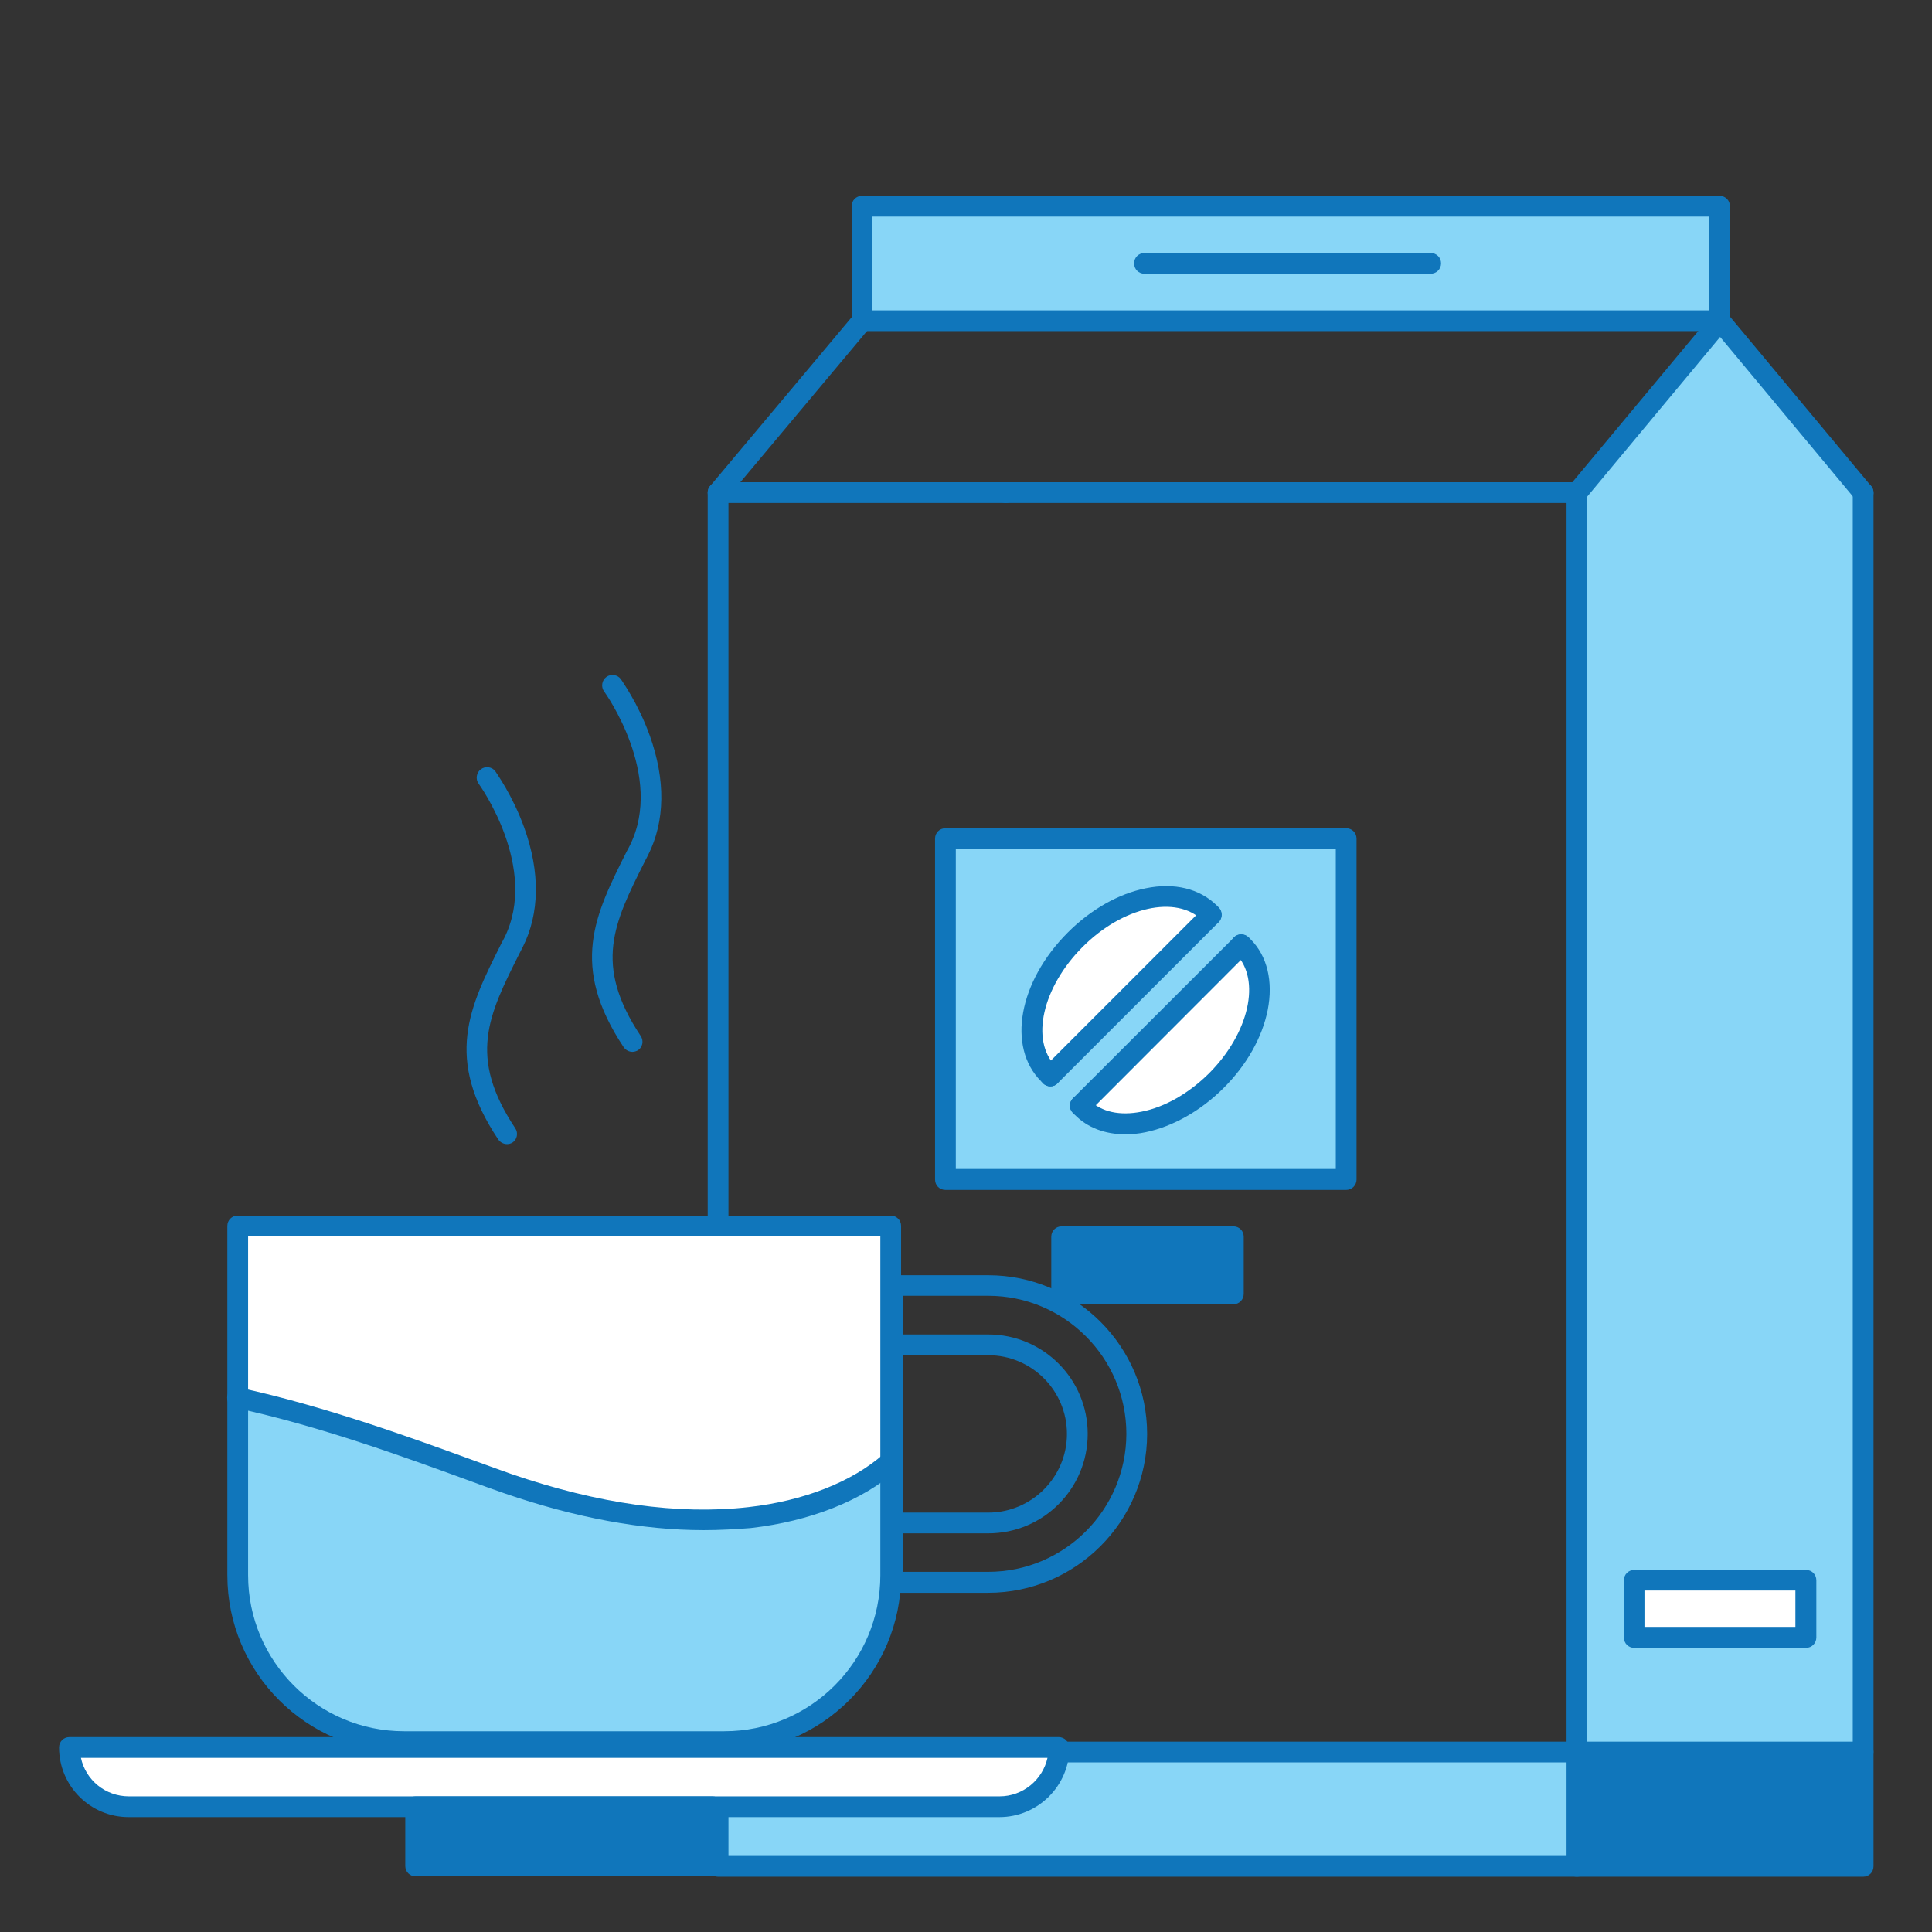<?xml version="1.0" standalone="no"?><!DOCTYPE svg PUBLIC "-//W3C//DTD SVG 1.1//EN" "http://www.w3.org/Graphics/SVG/1.1/DTD/svg11.dtd"><svg t="1758183870243" class="icon" viewBox="0 0 1024 1024" version="1.1" xmlns="http://www.w3.org/2000/svg" p-id="55384" xmlns:xlink="http://www.w3.org/1999/xlink" width="200" height="200"><rect x="0" y="0" width="1024" height="1024" fill="#333333" stroke="none"/><path d="M835.8 928.6h151.7v60.7H835.8z" fill="#1076BB" p-id="55385"></path><path d="M987.5 261.1v667.5H835.8V261.1h75.9zM949.6 215.5l37.9 45.6H835.8l37.9-45.6 38-45.5zM911.3 109.3V170H456.9v-60.7zM380.6 928.6h455.1v60.7H380.6z" fill="#88D6F7" p-id="55386"></path><path d="M987.5 994.7H835.8c-3.1 0-5.5-2.4-5.5-5.5s2.4-5.5 5.5-5.5H982V261.1c0-3.1 2.4-5.5 5.5-5.5s5.5 2.4 5.5 5.5v728.1c0 3.1-2.4 5.5-5.5 5.5z" fill="#1076BB" p-id="55387"></path><path d="M987.5 266.6c-1.5 0-3.2-0.7-4.2-2l-71.6-86-71.6 86c-2 2.3-5.4 2.6-7.7 0.7-2.3-2-2.6-5.4-0.7-7.7l75.8-91c1.1-1.2 2.6-2 4.2-2s3.2 0.8 4.2 2l75.8 91c2 2.3 1.7 5.8-0.7 7.7-1 0.8-2.3 1.3-3.5 1.3z" fill="#1076BB" p-id="55388"></path><path d="M911.3 175.5H456.9c-3.1 0-5.5-2.4-5.5-5.5v-60.7c0-3.1 2.4-5.5 5.5-5.5h454.5c3.1 0 5.5 2.4 5.5 5.5V170c-0.1 3.1-2.5 5.5-5.6 5.5z m-448.9-11h443.4v-49.7H462.4v49.7zM835.8 994.7H380.6c-3.1 0-5.5-2.4-5.5-5.5V261.1c0-3.1 2.4-5.5 5.5-5.5s5.5 2.4 5.5 5.5v722.6h444.2V266.6H533.1c-3.1 0-5.5-2.4-5.5-5.5s2.4-5.5 5.5-5.5h302.7c3.1 0 5.5 2.4 5.5 5.5v728.1c0 3.1-2.4 5.5-5.5 5.5z" fill="#1076BB" p-id="55389"></path><path d="M533.1 266.6H380.6c-2.1 0-4.1-1.2-5-3.2-0.9-2-0.6-4.2 0.8-5.8l76.3-91c2-2.3 5.4-2.6 7.7-0.7 2.3 2 2.6 5.4 0.7 7.7l-68.7 82h140.8c3.1 0 5.5 2.4 5.5 5.5s-2.5 5.5-5.6 5.5zM987.5 934.1H380.6c-3.1 0-5.5-2.4-5.5-5.5s2.4-5.5 5.5-5.5h606.9c3.1 0 5.5 2.4 5.5 5.5s-2.4 5.5-5.5 5.5z" fill="#1076BB" p-id="55390"></path><path d="M866.1 837.5h91v30.3h-91z" fill="#FFFFFF" p-id="55391"></path><path d="M957.2 873.4h-91c-3.1 0-5.5-2.4-5.5-5.5v-30.3c0-3.1 2.4-5.5 5.5-5.5h91c3.1 0 5.5 2.4 5.5 5.5v30.3c0 3-2.4 5.5-5.5 5.5z m-85.6-11.1h80V843h-80v19.3z" fill="#1076BB" p-id="55392"></path><path d="M758.2 145.1H606.6c-3.1 0-5.5-2.4-5.5-5.5s2.4-5.5 5.5-5.5h151.7c3.1 0 5.5 2.4 5.5 5.5s-2.5 5.5-5.6 5.5z" fill="#1076BB" p-id="55393"></path><path d="M501.1 444.5h212.4v180.7H501.1z" fill="#88D6F7" p-id="55394"></path><path d="M713.5 630.7H501.1c-3.1 0-5.5-2.4-5.5-5.5V444.5c0-3.1 2.4-5.5 5.5-5.5h212.4c3.1 0 5.5 2.4 5.5 5.5v180.7c0 3-2.4 5.5-5.5 5.5z m-206.9-11.1H708V450H506.6v169.6z" fill="#1076BB" p-id="55395"></path><path d="M641.9 485l-85.2 85.2-1-1c-15.8-15.8-9.4-47.5 14.2-71.1 23.6-23.6 55.3-29.9 71.1-14.2 0.4 0.5 0.7 0.8 0.9 1.1z" fill="#FFFFFF" p-id="55396"></path><path d="M556.7 575.8c-1.4 0-2.9-0.6-3.9-1.7l-1-1c-18.2-18.2-11.9-52.8 14.2-78.9 12.1-12.1 26.8-20.5 41.3-23.4 15.2-3.1 28.5 0.2 37.6 9.1l1 1c2.2 2.2 2.2 5.6 0 7.8s-5.6 2.2-7.8 0l-1-1c-13.6-13.4-42-7.2-63.3 14.2-21.4 21.4-27.8 49.8-14.2 63.3l1 1c2.2 2.2 2.2 5.6 0 7.8-1 1.2-2.4 1.8-3.9 1.8z" fill="#1076BB" p-id="55397"></path><path d="M556.7 575.8c-1.4 0-2.9-0.6-3.9-1.7-2.2-2.2-2.2-5.6 0-7.8l85.2-85.2c2.2-2.2 5.6-2.2 7.8 0s2.2 5.6 0 7.8l-85.2 85.2c-1 1.1-2.4 1.7-3.9 1.7z" fill="#1076BB" p-id="55398"></path><path d="M657.9 500.9l-85.3 85.2 1 1c15.7 15.7 47.5 9.4 71.1-14.2 23.6-23.6 29.9-55.3 14.2-71.1-0.3-0.3-0.6-0.7-1-0.9z" fill="#FFFFFF" p-id="55399"></path><path d="M596.4 601.2c-10.7 0-20-3.5-26.7-10.3l-1-1c-2.2-2.2-2.2-5.6 0-7.8s5.6-2.2 7.8 0l1 1c6.3 6.3 16.1 8.4 27.6 6.1 12.3-2.4 25-9.7 35.7-20.3 21.3-21.3 27.7-49.7 14.2-63.3l-1-1c-2.2-2.2-2.1-5.6 0-7.8 2.2-2.2 5.6-2.1 7.8 0l1 1c8.9 8.9 12.1 22.4 9.1 37.6-2.9 14.4-11.1 29.1-23.4 41.3-12.1 12.1-26.9 20.4-41.3 23.4-3.7 0.8-7.4 1.1-10.8 1.1z" fill="#1076BB" p-id="55400"></path><path d="M572.6 591.6c-1.4 0-2.9-0.6-3.9-1.7-2.2-2.2-2.1-5.6 0-7.8l85.3-85.2c2.2-2.2 5.6-2.1 7.8 0 2.2 2.2 2.1 5.6 0 7.8L576.6 590c-1.1 1.1-2.6 1.6-4 1.6z" fill="#1076BB" p-id="55401"></path><path d="M562.7 655.5h91v30.3h-91z" fill="#1076BB" p-id="55402"></path><path d="M653.7 691.3h-91c-3.1 0-5.5-2.4-5.5-5.5v-30.3c0-3.1 2.4-5.5 5.5-5.5h91c3.1 0 5.5 2.4 5.5 5.5v30.3c0 3-2.4 5.5-5.5 5.5z m-85.5-11h80V661h-80v19.3z" fill="#1076BB" p-id="55403"></path><path d="M335.2 557.5c-1.8 0-3.5-0.9-4.6-2.4-28.8-43.3-15.4-70 1.5-103.7l1.7-3.2c18.5-37.1-13.2-81.2-13.6-81.7-1.8-2.4-1.2-6 1.2-7.7 2.4-1.8 6-1.2 7.7 1.2 0.3 0.6 9.1 12.6 15.3 29.9 8.4 23.4 8.2 45.3-0.9 63.3l-1.7 3.3c-16.5 32.8-27.4 54.7-2.2 92.6 1.7 2.5 1 6-1.5 7.6-0.8 0.4-1.8 0.8-2.9 0.8zM268.7 606.4c-1.8 0-3.5-0.9-4.6-2.4-28.8-43.3-15.4-70 1.5-103.7l1.7-3.2c18.5-37.1-13.2-81.2-13.6-81.7-1.8-2.4-1.2-6 1.2-7.7 2.4-1.8 6-1.3 7.7 1.2 0.3 0.6 9.1 12.6 15.3 29.9 8.4 23.4 8.2 45.3-0.9 63.3l-1.7 3.3c-16.5 32.8-27.4 54.7-2.2 92.6 1.7 2.5 1 6-1.5 7.6-0.8 0.5-1.8 0.8-2.9 0.8z" fill="#1076BB" p-id="55404"></path><path d="M529.7 957.6H68.2c-17.4 0-31.4-14.1-31.4-31.4h524.4c-0.1 17.3-14.1 31.4-31.5 31.4z" fill="#FFFFFF" p-id="55405"></path><path d="M529.7 963.1H68.2c-20.4 0-36.9-16.5-36.9-36.9 0-3.1 2.4-5.5 5.5-5.5h524.4c1.4 0 2.9 0.6 3.9 1.7 1 1 1.7 2.4 1.7 4-0.1 20.2-16.8 36.7-37.1 36.7zM42.9 931.7c2.5 11.7 12.9 20.4 25.4 20.4h461.5c12.3 0 22.8-8.7 25.4-20.4H42.9z" fill="#1076BB" p-id="55406"></path><path d="M220.3 957.6h157.3V989H220.3z" fill="#1076BB" p-id="55407"></path><path d="M377.6 994.5H220.3c-3.1 0-5.5-2.4-5.5-5.5v-31.4c0-3.1 2.4-5.5 5.5-5.5h157.3c3.1 0 5.5 2.4 5.5 5.5V989c0 3.1-2.4 5.5-5.5 5.5z m-151.8-11h146.3v-20.4H225.8v20.4z" fill="#1076BB" p-id="55408"></path><path d="M523.8 844.2h-50.7c-3.1 0-5.5-2.4-5.5-5.5V681.4c0-3.1 2.4-5.5 5.5-5.5h50.7c46.4 0 84.2 37.8 84.2 84.2-0.1 46.4-37.9 84.1-84.2 84.1z m-45.2-11.1h45.2c40.2 0 73.1-32.7 73.2-73.1 0-40.3-32.8-73.2-73.2-73.2h-45.2v146.3z" fill="#1076BB" p-id="55409"></path><path d="M523.8 812.7h-50.7c-3.1 0-5.5-2.4-5.5-5.5v-94.4c0-3.1 2.4-5.5 5.5-5.5h50.7c29.1 0 52.7 23.6 52.7 52.7s-23.6 52.7-52.7 52.7z m-45.2-11h45.2c22.9 0 41.7-18.7 41.7-41.7s-18.7-41.7-41.7-41.7h-45.2v83.4z" fill="#1076BB" p-id="55410"></path><path d="M214 923c-48.7 0-88.2-39.5-88.2-88.2v-94c55.6 12 115.6 35.9 143.3 45.5 102.9 35.3 171.2 16.2 202.8-11.6V835c0 48.7-39.5 88.2-88.2 88.2H214v-0.2z" fill="#88D6F7" p-id="55411"></path><path d="M125.9 649.8H472v124.8c-31.6 27.8-99.9 46.8-202.8 11.6-27.8-9.6-87.7-33.5-143.3-45.5v-90.9z" fill="#FFFFFF" p-id="55412"></path><path d="M383.9 928.6H214.2c-51.7 0-93.7-42-93.7-93.7V649.8c0-3.1 2.4-5.5 5.5-5.5h346.1c3.1 0 5.5 2.4 5.5 5.5v185.1c0 51.7-42 93.7-93.7 93.7zM131.5 655.3v179.6c0 45.6 37 82.7 82.7 82.7h169.7c45.6 0 82.7-37 82.7-82.7V655.3H131.5z" fill="#1076BB" p-id="55413"></path><path d="M372.9 811c-32.3 0-67.7-6.5-105.5-19.5-5.5-1.9-12.2-4.3-20-7.2-31.3-11.4-78.5-28.7-122.7-38.1-3-0.7-4.8-3.5-4.2-6.5 0.7-3 3.5-4.8 6.5-4.2 45 9.7 92.6 27.1 124.2 38.6 7.7 2.8 14.3 5.2 19.7 7.1 46.3 15.9 88.6 21.8 125.8 17.6 29.3-3.3 54.8-13.3 71.6-28.1 2.3-2 5.7-1.8 7.8 0.6 2 2.3 1.8 5.7-0.6 7.8-18.5 16.3-46.1 27.2-77.7 30.8-7.9 0.6-16.3 1.1-24.9 1.1z" fill="#1076BB" p-id="55414"></path></svg>